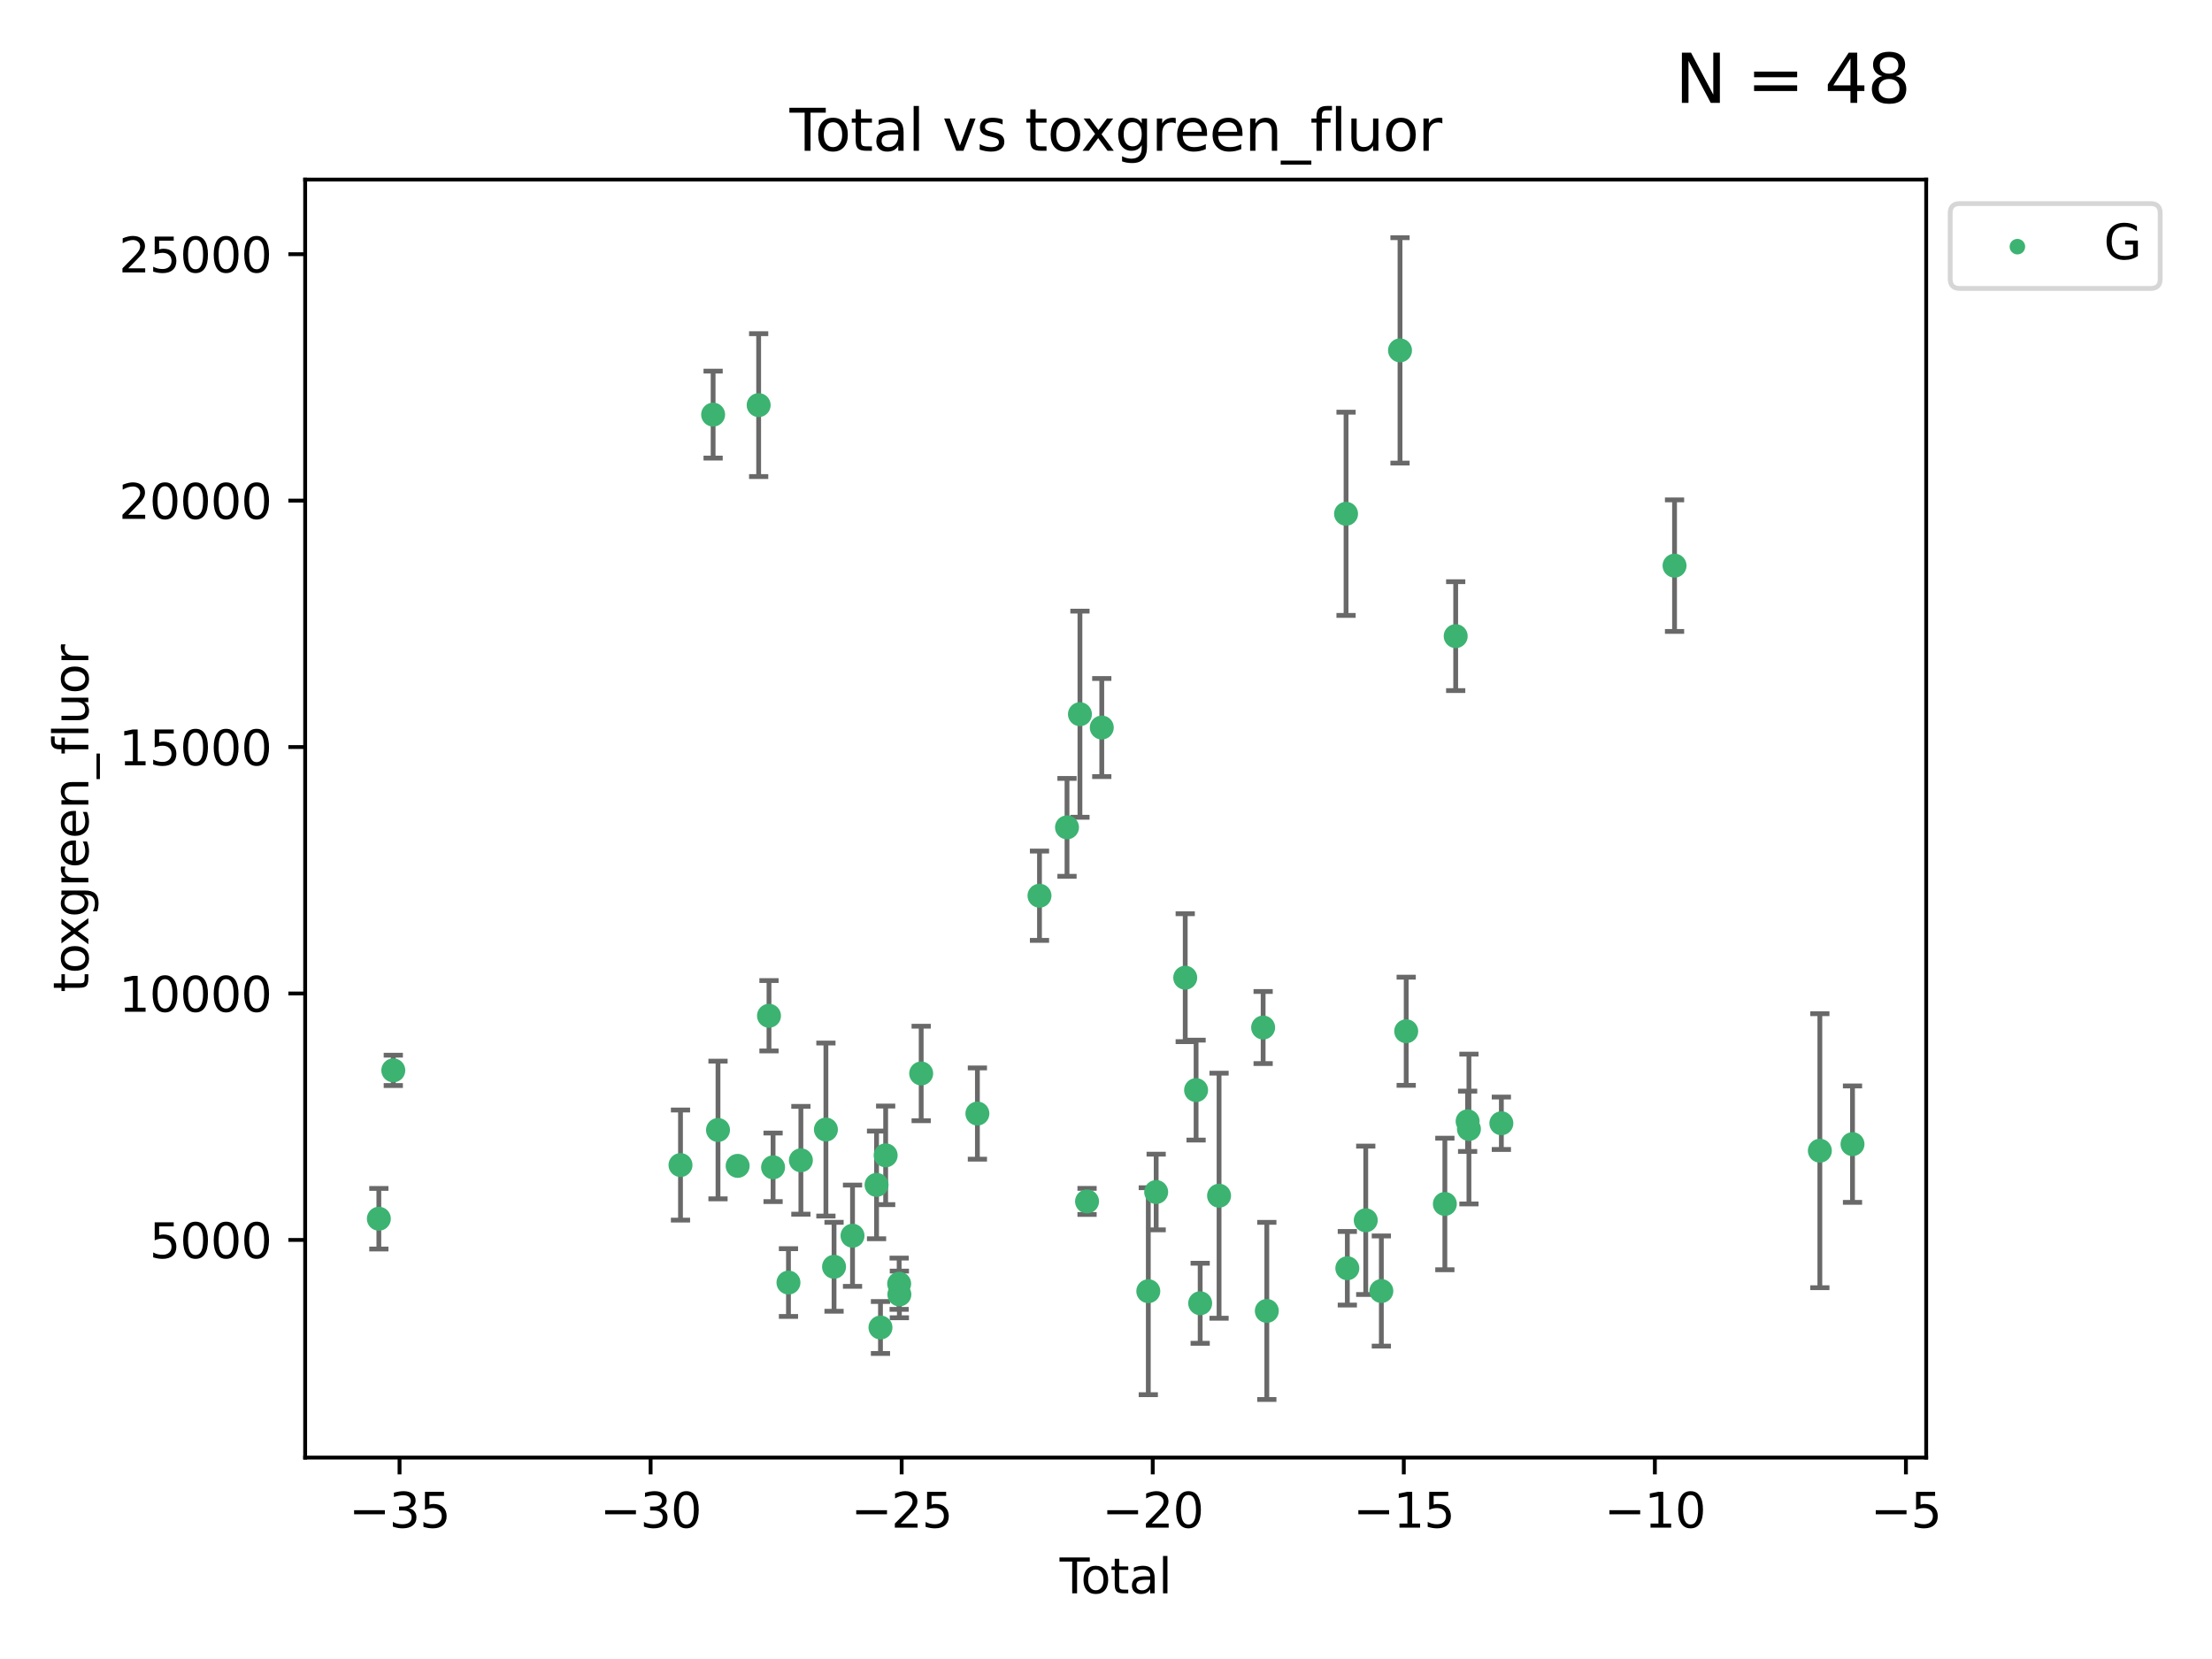 <?xml version="1.0" encoding="utf-8" standalone="no"?>
<!DOCTYPE svg PUBLIC "-//W3C//DTD SVG 1.1//EN"
  "http://www.w3.org/Graphics/SVG/1.1/DTD/svg11.dtd">
<svg xmlns:xlink="http://www.w3.org/1999/xlink" width="460.8pt" height="345.6pt" viewBox="0 0 460.8 345.6" xmlns="http://www.w3.org/2000/svg" version="1.1">
 <defs>
  <style type="text/css">*{stroke-linejoin: round; stroke-linecap: butt}</style>
 </defs>
 <g id="figure_1">
  <g id="patch_1">
   <path d="M 0 345.6 
L 460.8 345.6 
L 460.8 0 
L 0 0 
z
" style="fill: #ffffff"/>
  </g>
  <g id="axes_1">
   <g id="patch_2">
    <path d="M 63.571 303.64 
L 401.26 303.64 
L 401.26 37.411 
L 63.571 37.411 
z
" style="fill: #ffffff"/>
   </g>
   <g id="PathCollection_1">
    <defs>
     <path id="m5385178d1b" d="M 0 1.118 
C 0.297 1.118 0.581 1 0.791 0.791 
C 1 0.581 1.118 0.297 1.118 0 
C 1.118 -0.297 1 -0.581 0.791 -0.791 
C 0.581 -1 0.297 -1.118 0 -1.118 
C -0.297 -1.118 -0.581 -1 -0.791 -0.791 
C -1 -0.581 -1.118 -0.297 -1.118 0 
C -1.118 0.297 -1 0.581 -0.791 0.791 
C -0.581 1 -0.297 1.118 0 1.118 
z
" style="stroke: #3cb371"/>
    </defs>
    <g clip-path="url(#p4df157d27f)">
     <use xlink:href="#m5385178d1b" x="78.921" y="253.883" style="fill: #3cb371; stroke: #3cb371"/>
     <use xlink:href="#m5385178d1b" x="81.93" y="222.974" style="fill: #3cb371; stroke: #3cb371"/>
     <use xlink:href="#m5385178d1b" x="141.76" y="242.703" style="fill: #3cb371; stroke: #3cb371"/>
     <use xlink:href="#m5385178d1b" x="148.556" y="86.371" style="fill: #3cb371; stroke: #3cb371"/>
     <use xlink:href="#m5385178d1b" x="149.573" y="235.399" style="fill: #3cb371; stroke: #3cb371"/>
     <use xlink:href="#m5385178d1b" x="153.665" y="242.871" style="fill: #3cb371; stroke: #3cb371"/>
     <use xlink:href="#m5385178d1b" x="158.042" y="84.394" style="fill: #3cb371; stroke: #3cb371"/>
     <use xlink:href="#m5385178d1b" x="160.196" y="211.603" style="fill: #3cb371; stroke: #3cb371"/>
     <use xlink:href="#m5385178d1b" x="161.046" y="243.172" style="fill: #3cb371; stroke: #3cb371"/>
     <use xlink:href="#m5385178d1b" x="164.252" y="267.18" style="fill: #3cb371; stroke: #3cb371"/>
     <use xlink:href="#m5385178d1b" x="166.84" y="241.71" style="fill: #3cb371; stroke: #3cb371"/>
     <use xlink:href="#m5385178d1b" x="172.053" y="235.304" style="fill: #3cb371; stroke: #3cb371"/>
     <use xlink:href="#m5385178d1b" x="173.747" y="263.895" style="fill: #3cb371; stroke: #3cb371"/>
     <use xlink:href="#m5385178d1b" x="177.596" y="257.425" style="fill: #3cb371; stroke: #3cb371"/>
     <use xlink:href="#m5385178d1b" x="182.603" y="246.836" style="fill: #3cb371; stroke: #3cb371"/>
     <use xlink:href="#m5385178d1b" x="183.419" y="276.541" style="fill: #3cb371; stroke: #3cb371"/>
     <use xlink:href="#m5385178d1b" x="184.499" y="240.679" style="fill: #3cb371; stroke: #3cb371"/>
     <use xlink:href="#m5385178d1b" x="187.311" y="267.423" style="fill: #3cb371; stroke: #3cb371"/>
     <use xlink:href="#m5385178d1b" x="187.355" y="269.653" style="fill: #3cb371; stroke: #3cb371"/>
     <use xlink:href="#m5385178d1b" x="191.898" y="223.62" style="fill: #3cb371; stroke: #3cb371"/>
     <use xlink:href="#m5385178d1b" x="203.61" y="231.973" style="fill: #3cb371; stroke: #3cb371"/>
     <use xlink:href="#m5385178d1b" x="216.545" y="186.594" style="fill: #3cb371; stroke: #3cb371"/>
     <use xlink:href="#m5385178d1b" x="222.277" y="172.353" style="fill: #3cb371; stroke: #3cb371"/>
     <use xlink:href="#m5385178d1b" x="224.972" y="148.78" style="fill: #3cb371; stroke: #3cb371"/>
     <use xlink:href="#m5385178d1b" x="226.453" y="250.277" style="fill: #3cb371; stroke: #3cb371"/>
     <use xlink:href="#m5385178d1b" x="229.52" y="151.561" style="fill: #3cb371; stroke: #3cb371"/>
     <use xlink:href="#m5385178d1b" x="239.213" y="268.982" style="fill: #3cb371; stroke: #3cb371"/>
     <use xlink:href="#m5385178d1b" x="240.851" y="248.317" style="fill: #3cb371; stroke: #3cb371"/>
     <use xlink:href="#m5385178d1b" x="246.904" y="203.672" style="fill: #3cb371; stroke: #3cb371"/>
     <use xlink:href="#m5385178d1b" x="249.167" y="227.09" style="fill: #3cb371; stroke: #3cb371"/>
     <use xlink:href="#m5385178d1b" x="250.017" y="271.492" style="fill: #3cb371; stroke: #3cb371"/>
     <use xlink:href="#m5385178d1b" x="253.952" y="249.087" style="fill: #3cb371; stroke: #3cb371"/>
     <use xlink:href="#m5385178d1b" x="263.134" y="214.053" style="fill: #3cb371; stroke: #3cb371"/>
     <use xlink:href="#m5385178d1b" x="263.901" y="273.089" style="fill: #3cb371; stroke: #3cb371"/>
     <use xlink:href="#m5385178d1b" x="280.407" y="107.034" style="fill: #3cb371; stroke: #3cb371"/>
     <use xlink:href="#m5385178d1b" x="280.673" y="264.2" style="fill: #3cb371; stroke: #3cb371"/>
     <use xlink:href="#m5385178d1b" x="284.511" y="254.21" style="fill: #3cb371; stroke: #3cb371"/>
     <use xlink:href="#m5385178d1b" x="287.76" y="268.946" style="fill: #3cb371; stroke: #3cb371"/>
     <use xlink:href="#m5385178d1b" x="291.648" y="72.989" style="fill: #3cb371; stroke: #3cb371"/>
     <use xlink:href="#m5385178d1b" x="292.937" y="214.827" style="fill: #3cb371; stroke: #3cb371"/>
     <use xlink:href="#m5385178d1b" x="300.991" y="250.806" style="fill: #3cb371; stroke: #3cb371"/>
     <use xlink:href="#m5385178d1b" x="303.248" y="132.52" style="fill: #3cb371; stroke: #3cb371"/>
     <use xlink:href="#m5385178d1b" x="305.733" y="233.587" style="fill: #3cb371; stroke: #3cb371"/>
     <use xlink:href="#m5385178d1b" x="306.006" y="235.197" style="fill: #3cb371; stroke: #3cb371"/>
     <use xlink:href="#m5385178d1b" x="312.761" y="233.999" style="fill: #3cb371; stroke: #3cb371"/>
     <use xlink:href="#m5385178d1b" x="348.839" y="117.838" style="fill: #3cb371; stroke: #3cb371"/>
     <use xlink:href="#m5385178d1b" x="379.109" y="239.714" style="fill: #3cb371; stroke: #3cb371"/>
     <use xlink:href="#m5385178d1b" x="385.911" y="238.346" style="fill: #3cb371; stroke: #3cb371"/>
    </g>
   </g>
   <g id="matplotlib.axis_1">
    <g id="xtick_1">
     <g id="line2d_1">
      <defs>
       <path id="md5dcdae4f2" d="M 0 0 
L 0 3.5 
" style="stroke: #000000; stroke-width: 0.8"/>
      </defs>
      <g>
       <use xlink:href="#md5dcdae4f2" x="83.232" y="303.64" style="stroke: #000000; stroke-width: 0.8"/>
      </g>
     </g>
     <g id="text_1">
      <!-- −35 -->
      <g transform="translate(72.68 318.238)scale(0.1 -0.1)">
       <defs>
        <path id="DejaVuSans-2212" d="M 678 2272 
L 4684 2272 
L 4684 1741 
L 678 1741 
L 678 2272 
z
" transform="scale(0.016)"/>
        <path id="DejaVuSans-33" d="M 2597 2516 
Q 3050 2419 3304 2112 
Q 3559 1806 3559 1356 
Q 3559 666 3084 287 
Q 2609 -91 1734 -91 
Q 1441 -91 1130 -33 
Q 819 25 488 141 
L 488 750 
Q 750 597 1062 519 
Q 1375 441 1716 441 
Q 2309 441 2620 675 
Q 2931 909 2931 1356 
Q 2931 1769 2642 2001 
Q 2353 2234 1838 2234 
L 1294 2234 
L 1294 2753 
L 1863 2753 
Q 2328 2753 2575 2939 
Q 2822 3125 2822 3475 
Q 2822 3834 2567 4026 
Q 2313 4219 1838 4219 
Q 1578 4219 1281 4162 
Q 984 4106 628 3988 
L 628 4550 
Q 988 4650 1302 4700 
Q 1616 4750 1894 4750 
Q 2613 4750 3031 4423 
Q 3450 4097 3450 3541 
Q 3450 3153 3228 2886 
Q 3006 2619 2597 2516 
z
" transform="scale(0.016)"/>
        <path id="DejaVuSans-35" d="M 691 4666 
L 3169 4666 
L 3169 4134 
L 1269 4134 
L 1269 2991 
Q 1406 3038 1543 3061 
Q 1681 3084 1819 3084 
Q 2600 3084 3056 2656 
Q 3513 2228 3513 1497 
Q 3513 744 3044 326 
Q 2575 -91 1722 -91 
Q 1428 -91 1123 -41 
Q 819 9 494 109 
L 494 744 
Q 775 591 1075 516 
Q 1375 441 1709 441 
Q 2250 441 2565 725 
Q 2881 1009 2881 1497 
Q 2881 1984 2565 2268 
Q 2250 2553 1709 2553 
Q 1456 2553 1204 2497 
Q 953 2441 691 2322 
L 691 4666 
z
" transform="scale(0.016)"/>
       </defs>
       <use xlink:href="#DejaVuSans-2212"/>
       <use xlink:href="#DejaVuSans-33" x="83.789"/>
       <use xlink:href="#DejaVuSans-35" x="147.412"/>
      </g>
     </g>
    </g>
    <g id="xtick_2">
     <g id="line2d_2">
      <g>
       <use xlink:href="#md5dcdae4f2" x="135.534" y="303.64" style="stroke: #000000; stroke-width: 0.8"/>
      </g>
     </g>
     <g id="text_2">
      <!-- −30 -->
      <g transform="translate(124.981 318.238)scale(0.1 -0.1)">
       <defs>
        <path id="DejaVuSans-30" d="M 2034 4250 
Q 1547 4250 1301 3770 
Q 1056 3291 1056 2328 
Q 1056 1369 1301 889 
Q 1547 409 2034 409 
Q 2525 409 2770 889 
Q 3016 1369 3016 2328 
Q 3016 3291 2770 3770 
Q 2525 4250 2034 4250 
z
M 2034 4750 
Q 2819 4750 3233 4129 
Q 3647 3509 3647 2328 
Q 3647 1150 3233 529 
Q 2819 -91 2034 -91 
Q 1250 -91 836 529 
Q 422 1150 422 2328 
Q 422 3509 836 4129 
Q 1250 4750 2034 4750 
z
" transform="scale(0.016)"/>
       </defs>
       <use xlink:href="#DejaVuSans-2212"/>
       <use xlink:href="#DejaVuSans-33" x="83.789"/>
       <use xlink:href="#DejaVuSans-30" x="147.412"/>
      </g>
     </g>
    </g>
    <g id="xtick_3">
     <g id="line2d_3">
      <g>
       <use xlink:href="#md5dcdae4f2" x="187.835" y="303.64" style="stroke: #000000; stroke-width: 0.8"/>
      </g>
     </g>
     <g id="text_3">
      <!-- −25 -->
      <g transform="translate(177.283 318.238)scale(0.1 -0.1)">
       <defs>
        <path id="DejaVuSans-32" d="M 1228 531 
L 3431 531 
L 3431 0 
L 469 0 
L 469 531 
Q 828 903 1448 1529 
Q 2069 2156 2228 2338 
Q 2531 2678 2651 2914 
Q 2772 3150 2772 3378 
Q 2772 3750 2511 3984 
Q 2250 4219 1831 4219 
Q 1534 4219 1204 4116 
Q 875 4013 500 3803 
L 500 4441 
Q 881 4594 1212 4672 
Q 1544 4750 1819 4750 
Q 2544 4750 2975 4387 
Q 3406 4025 3406 3419 
Q 3406 3131 3298 2873 
Q 3191 2616 2906 2266 
Q 2828 2175 2409 1742 
Q 1991 1309 1228 531 
z
" transform="scale(0.016)"/>
       </defs>
       <use xlink:href="#DejaVuSans-2212"/>
       <use xlink:href="#DejaVuSans-32" x="83.789"/>
       <use xlink:href="#DejaVuSans-35" x="147.412"/>
      </g>
     </g>
    </g>
    <g id="xtick_4">
     <g id="line2d_4">
      <g>
       <use xlink:href="#md5dcdae4f2" x="240.136" y="303.64" style="stroke: #000000; stroke-width: 0.8"/>
      </g>
     </g>
     <g id="text_4">
      <!-- −20 -->
      <g transform="translate(229.584 318.238)scale(0.1 -0.1)">
       <use xlink:href="#DejaVuSans-2212"/>
       <use xlink:href="#DejaVuSans-32" x="83.789"/>
       <use xlink:href="#DejaVuSans-30" x="147.412"/>
      </g>
     </g>
    </g>
    <g id="xtick_5">
     <g id="line2d_5">
      <g>
       <use xlink:href="#md5dcdae4f2" x="292.437" y="303.64" style="stroke: #000000; stroke-width: 0.8"/>
      </g>
     </g>
     <g id="text_5">
      <!-- −15 -->
      <g transform="translate(281.885 318.238)scale(0.1 -0.1)">
       <defs>
        <path id="DejaVuSans-31" d="M 794 531 
L 1825 531 
L 1825 4091 
L 703 3866 
L 703 4441 
L 1819 4666 
L 2450 4666 
L 2450 531 
L 3481 531 
L 3481 0 
L 794 0 
L 794 531 
z
" transform="scale(0.016)"/>
       </defs>
       <use xlink:href="#DejaVuSans-2212"/>
       <use xlink:href="#DejaVuSans-31" x="83.789"/>
       <use xlink:href="#DejaVuSans-35" x="147.412"/>
      </g>
     </g>
    </g>
    <g id="xtick_6">
     <g id="line2d_6">
      <g>
       <use xlink:href="#md5dcdae4f2" x="344.739" y="303.64" style="stroke: #000000; stroke-width: 0.8"/>
      </g>
     </g>
     <g id="text_6">
      <!-- −10 -->
      <g transform="translate(334.186 318.238)scale(0.1 -0.1)">
       <use xlink:href="#DejaVuSans-2212"/>
       <use xlink:href="#DejaVuSans-31" x="83.789"/>
       <use xlink:href="#DejaVuSans-30" x="147.412"/>
      </g>
     </g>
    </g>
    <g id="xtick_7">
     <g id="line2d_7">
      <g>
       <use xlink:href="#md5dcdae4f2" x="397.04" y="303.64" style="stroke: #000000; stroke-width: 0.8"/>
      </g>
     </g>
     <g id="text_7">
      <!-- −5 -->
      <g transform="translate(389.669 318.238)scale(0.1 -0.1)">
       <use xlink:href="#DejaVuSans-2212"/>
       <use xlink:href="#DejaVuSans-35" x="83.789"/>
      </g>
     </g>
    </g>
    <g id="text_8">
     <!-- Total -->
     <g transform="translate(220.739 331.917)scale(0.1 -0.1)">
      <defs>
       <path id="DejaVuSans-54" d="M -19 4666 
L 3928 4666 
L 3928 4134 
L 2272 4134 
L 2272 0 
L 1638 0 
L 1638 4134 
L -19 4134 
L -19 4666 
z
" transform="scale(0.016)"/>
       <path id="DejaVuSans-6f" d="M 1959 3097 
Q 1497 3097 1228 2736 
Q 959 2375 959 1747 
Q 959 1119 1226 758 
Q 1494 397 1959 397 
Q 2419 397 2687 759 
Q 2956 1122 2956 1747 
Q 2956 2369 2687 2733 
Q 2419 3097 1959 3097 
z
M 1959 3584 
Q 2709 3584 3137 3096 
Q 3566 2609 3566 1747 
Q 3566 888 3137 398 
Q 2709 -91 1959 -91 
Q 1206 -91 779 398 
Q 353 888 353 1747 
Q 353 2609 779 3096 
Q 1206 3584 1959 3584 
z
" transform="scale(0.016)"/>
       <path id="DejaVuSans-74" d="M 1172 4494 
L 1172 3500 
L 2356 3500 
L 2356 3053 
L 1172 3053 
L 1172 1153 
Q 1172 725 1289 603 
Q 1406 481 1766 481 
L 2356 481 
L 2356 0 
L 1766 0 
Q 1100 0 847 248 
Q 594 497 594 1153 
L 594 3053 
L 172 3053 
L 172 3500 
L 594 3500 
L 594 4494 
L 1172 4494 
z
" transform="scale(0.016)"/>
       <path id="DejaVuSans-61" d="M 2194 1759 
Q 1497 1759 1228 1600 
Q 959 1441 959 1056 
Q 959 750 1161 570 
Q 1363 391 1709 391 
Q 2188 391 2477 730 
Q 2766 1069 2766 1631 
L 2766 1759 
L 2194 1759 
z
M 3341 1997 
L 3341 0 
L 2766 0 
L 2766 531 
Q 2569 213 2275 61 
Q 1981 -91 1556 -91 
Q 1019 -91 701 211 
Q 384 513 384 1019 
Q 384 1609 779 1909 
Q 1175 2209 1959 2209 
L 2766 2209 
L 2766 2266 
Q 2766 2663 2505 2880 
Q 2244 3097 1772 3097 
Q 1472 3097 1187 3025 
Q 903 2953 641 2809 
L 641 3341 
Q 956 3463 1253 3523 
Q 1550 3584 1831 3584 
Q 2591 3584 2966 3190 
Q 3341 2797 3341 1997 
z
" transform="scale(0.016)"/>
       <path id="DejaVuSans-6c" d="M 603 4863 
L 1178 4863 
L 1178 0 
L 603 0 
L 603 4863 
z
" transform="scale(0.016)"/>
      </defs>
      <use xlink:href="#DejaVuSans-54"/>
      <use xlink:href="#DejaVuSans-6f" x="44.084"/>
      <use xlink:href="#DejaVuSans-74" x="105.266"/>
      <use xlink:href="#DejaVuSans-61" x="144.475"/>
      <use xlink:href="#DejaVuSans-6c" x="205.754"/>
     </g>
    </g>
   </g>
   <g id="matplotlib.axis_2">
    <g id="ytick_1">
     <g id="line2d_8">
      <defs>
       <path id="m4c24dfaa32" d="M 0 0 
L -3.5 0 
" style="stroke: #000000; stroke-width: 0.8"/>
      </defs>
      <g>
       <use xlink:href="#m4c24dfaa32" x="63.571" y="258.301" style="stroke: #000000; stroke-width: 0.8"/>
      </g>
     </g>
     <g id="text_9">
      <!-- 5000 -->
      <g transform="translate(31.121 262.1)scale(0.1 -0.1)">
       <use xlink:href="#DejaVuSans-35"/>
       <use xlink:href="#DejaVuSans-30" x="63.623"/>
       <use xlink:href="#DejaVuSans-30" x="127.246"/>
       <use xlink:href="#DejaVuSans-30" x="190.869"/>
      </g>
     </g>
    </g>
    <g id="ytick_2">
     <g id="line2d_9">
      <g>
       <use xlink:href="#m4c24dfaa32" x="63.571" y="206.963" style="stroke: #000000; stroke-width: 0.8"/>
      </g>
     </g>
     <g id="text_10">
      <!-- 10000 -->
      <g transform="translate(24.759 210.763)scale(0.1 -0.1)">
       <use xlink:href="#DejaVuSans-31"/>
       <use xlink:href="#DejaVuSans-30" x="63.623"/>
       <use xlink:href="#DejaVuSans-30" x="127.246"/>
       <use xlink:href="#DejaVuSans-30" x="190.869"/>
       <use xlink:href="#DejaVuSans-30" x="254.492"/>
      </g>
     </g>
    </g>
    <g id="ytick_3">
     <g id="line2d_10">
      <g>
       <use xlink:href="#m4c24dfaa32" x="63.571" y="155.626" style="stroke: #000000; stroke-width: 0.8"/>
      </g>
     </g>
     <g id="text_11">
      <!-- 15000 -->
      <g transform="translate(24.759 159.425)scale(0.1 -0.1)">
       <use xlink:href="#DejaVuSans-31"/>
       <use xlink:href="#DejaVuSans-35" x="63.623"/>
       <use xlink:href="#DejaVuSans-30" x="127.246"/>
       <use xlink:href="#DejaVuSans-30" x="190.869"/>
       <use xlink:href="#DejaVuSans-30" x="254.492"/>
      </g>
     </g>
    </g>
    <g id="ytick_4">
     <g id="line2d_11">
      <g>
       <use xlink:href="#m4c24dfaa32" x="63.571" y="104.288" style="stroke: #000000; stroke-width: 0.8"/>
      </g>
     </g>
     <g id="text_12">
      <!-- 20000 -->
      <g transform="translate(24.759 108.088)scale(0.1 -0.1)">
       <use xlink:href="#DejaVuSans-32"/>
       <use xlink:href="#DejaVuSans-30" x="63.623"/>
       <use xlink:href="#DejaVuSans-30" x="127.246"/>
       <use xlink:href="#DejaVuSans-30" x="190.869"/>
       <use xlink:href="#DejaVuSans-30" x="254.492"/>
      </g>
     </g>
    </g>
    <g id="ytick_5">
     <g id="line2d_12">
      <g>
       <use xlink:href="#m4c24dfaa32" x="63.571" y="52.951" style="stroke: #000000; stroke-width: 0.8"/>
      </g>
     </g>
     <g id="text_13">
      <!-- 25000 -->
      <g transform="translate(24.759 56.75)scale(0.1 -0.1)">
       <use xlink:href="#DejaVuSans-32"/>
       <use xlink:href="#DejaVuSans-35" x="63.623"/>
       <use xlink:href="#DejaVuSans-30" x="127.246"/>
       <use xlink:href="#DejaVuSans-30" x="190.869"/>
       <use xlink:href="#DejaVuSans-30" x="254.492"/>
      </g>
     </g>
    </g>
    <g id="text_14">
     <!-- toxgreen_fluor -->
     <g transform="translate(18.401 206.72)rotate(-90)scale(0.1 -0.1)">
      <defs>
       <path id="DejaVuSans-78" d="M 3513 3500 
L 2247 1797 
L 3578 0 
L 2900 0 
L 1881 1375 
L 863 0 
L 184 0 
L 1544 1831 
L 300 3500 
L 978 3500 
L 1906 2253 
L 2834 3500 
L 3513 3500 
z
" transform="scale(0.016)"/>
       <path id="DejaVuSans-67" d="M 2906 1791 
Q 2906 2416 2648 2759 
Q 2391 3103 1925 3103 
Q 1463 3103 1205 2759 
Q 947 2416 947 1791 
Q 947 1169 1205 825 
Q 1463 481 1925 481 
Q 2391 481 2648 825 
Q 2906 1169 2906 1791 
z
M 3481 434 
Q 3481 -459 3084 -895 
Q 2688 -1331 1869 -1331 
Q 1566 -1331 1297 -1286 
Q 1028 -1241 775 -1147 
L 775 -588 
Q 1028 -725 1275 -790 
Q 1522 -856 1778 -856 
Q 2344 -856 2625 -561 
Q 2906 -266 2906 331 
L 2906 616 
Q 2728 306 2450 153 
Q 2172 0 1784 0 
Q 1141 0 747 490 
Q 353 981 353 1791 
Q 353 2603 747 3093 
Q 1141 3584 1784 3584 
Q 2172 3584 2450 3431 
Q 2728 3278 2906 2969 
L 2906 3500 
L 3481 3500 
L 3481 434 
z
" transform="scale(0.016)"/>
       <path id="DejaVuSans-72" d="M 2631 2963 
Q 2534 3019 2420 3045 
Q 2306 3072 2169 3072 
Q 1681 3072 1420 2755 
Q 1159 2438 1159 1844 
L 1159 0 
L 581 0 
L 581 3500 
L 1159 3500 
L 1159 2956 
Q 1341 3275 1631 3429 
Q 1922 3584 2338 3584 
Q 2397 3584 2469 3576 
Q 2541 3569 2628 3553 
L 2631 2963 
z
" transform="scale(0.016)"/>
       <path id="DejaVuSans-65" d="M 3597 1894 
L 3597 1613 
L 953 1613 
Q 991 1019 1311 708 
Q 1631 397 2203 397 
Q 2534 397 2845 478 
Q 3156 559 3463 722 
L 3463 178 
Q 3153 47 2828 -22 
Q 2503 -91 2169 -91 
Q 1331 -91 842 396 
Q 353 884 353 1716 
Q 353 2575 817 3079 
Q 1281 3584 2069 3584 
Q 2775 3584 3186 3129 
Q 3597 2675 3597 1894 
z
M 3022 2063 
Q 3016 2534 2758 2815 
Q 2500 3097 2075 3097 
Q 1594 3097 1305 2825 
Q 1016 2553 972 2059 
L 3022 2063 
z
" transform="scale(0.016)"/>
       <path id="DejaVuSans-6e" d="M 3513 2113 
L 3513 0 
L 2938 0 
L 2938 2094 
Q 2938 2591 2744 2837 
Q 2550 3084 2163 3084 
Q 1697 3084 1428 2787 
Q 1159 2491 1159 1978 
L 1159 0 
L 581 0 
L 581 3500 
L 1159 3500 
L 1159 2956 
Q 1366 3272 1645 3428 
Q 1925 3584 2291 3584 
Q 2894 3584 3203 3211 
Q 3513 2838 3513 2113 
z
" transform="scale(0.016)"/>
       <path id="DejaVuSans-5f" d="M 3263 -1063 
L 3263 -1509 
L -63 -1509 
L -63 -1063 
L 3263 -1063 
z
" transform="scale(0.016)"/>
       <path id="DejaVuSans-66" d="M 2375 4863 
L 2375 4384 
L 1825 4384 
Q 1516 4384 1395 4259 
Q 1275 4134 1275 3809 
L 1275 3500 
L 2222 3500 
L 2222 3053 
L 1275 3053 
L 1275 0 
L 697 0 
L 697 3053 
L 147 3053 
L 147 3500 
L 697 3500 
L 697 3744 
Q 697 4328 969 4595 
Q 1241 4863 1831 4863 
L 2375 4863 
z
" transform="scale(0.016)"/>
       <path id="DejaVuSans-75" d="M 544 1381 
L 544 3500 
L 1119 3500 
L 1119 1403 
Q 1119 906 1312 657 
Q 1506 409 1894 409 
Q 2359 409 2629 706 
Q 2900 1003 2900 1516 
L 2900 3500 
L 3475 3500 
L 3475 0 
L 2900 0 
L 2900 538 
Q 2691 219 2414 64 
Q 2138 -91 1772 -91 
Q 1169 -91 856 284 
Q 544 659 544 1381 
z
M 1991 3584 
L 1991 3584 
z
" transform="scale(0.016)"/>
      </defs>
      <use xlink:href="#DejaVuSans-74"/>
      <use xlink:href="#DejaVuSans-6f" x="39.209"/>
      <use xlink:href="#DejaVuSans-78" x="97.266"/>
      <use xlink:href="#DejaVuSans-67" x="156.445"/>
      <use xlink:href="#DejaVuSans-72" x="219.922"/>
      <use xlink:href="#DejaVuSans-65" x="258.785"/>
      <use xlink:href="#DejaVuSans-65" x="320.309"/>
      <use xlink:href="#DejaVuSans-6e" x="381.832"/>
      <use xlink:href="#DejaVuSans-5f" x="445.211"/>
      <use xlink:href="#DejaVuSans-66" x="495.211"/>
      <use xlink:href="#DejaVuSans-6c" x="530.416"/>
      <use xlink:href="#DejaVuSans-75" x="558.199"/>
      <use xlink:href="#DejaVuSans-6f" x="621.578"/>
      <use xlink:href="#DejaVuSans-72" x="682.76"/>
     </g>
    </g>
   </g>
   <g id="LineCollection_1">
    <path d="M 78.921 260.196 
L 78.921 247.571 
" clip-path="url(#p4df157d27f)" style="fill: none; stroke: #696969"/>
    <path d="M 81.93 226.137 
L 81.93 219.812 
" clip-path="url(#p4df157d27f)" style="fill: none; stroke: #696969"/>
    <path d="M 141.76 254.172 
L 141.76 231.235 
" clip-path="url(#p4df157d27f)" style="fill: none; stroke: #696969"/>
    <path d="M 148.556 95.429 
L 148.556 77.312 
" clip-path="url(#p4df157d27f)" style="fill: none; stroke: #696969"/>
    <path d="M 149.573 249.74 
L 149.573 221.058 
" clip-path="url(#p4df157d27f)" style="fill: none; stroke: #696969"/>
    <path d="M 153.665 243.743 
L 153.665 241.999 
" clip-path="url(#p4df157d27f)" style="fill: none; stroke: #696969"/>
    <path d="M 158.042 99.276 
L 158.042 69.512 
" clip-path="url(#p4df157d27f)" style="fill: none; stroke: #696969"/>
    <path d="M 160.196 218.932 
L 160.196 204.273 
" clip-path="url(#p4df157d27f)" style="fill: none; stroke: #696969"/>
    <path d="M 161.046 250.309 
L 161.046 236.035 
" clip-path="url(#p4df157d27f)" style="fill: none; stroke: #696969"/>
    <path d="M 164.252 274.238 
L 164.252 260.123 
" clip-path="url(#p4df157d27f)" style="fill: none; stroke: #696969"/>
    <path d="M 166.84 252.937 
L 166.84 230.482 
" clip-path="url(#p4df157d27f)" style="fill: none; stroke: #696969"/>
    <path d="M 172.053 253.326 
L 172.053 217.281 
" clip-path="url(#p4df157d27f)" style="fill: none; stroke: #696969"/>
    <path d="M 173.747 273.159 
L 173.747 254.632 
" clip-path="url(#p4df157d27f)" style="fill: none; stroke: #696969"/>
    <path d="M 177.596 267.974 
L 177.596 246.876 
" clip-path="url(#p4df157d27f)" style="fill: none; stroke: #696969"/>
    <path d="M 182.603 258.051 
L 182.603 235.621 
" clip-path="url(#p4df157d27f)" style="fill: none; stroke: #696969"/>
    <path d="M 183.419 281.956 
L 183.419 271.127 
" clip-path="url(#p4df157d27f)" style="fill: none; stroke: #696969"/>
    <path d="M 184.499 250.945 
L 184.499 230.413 
" clip-path="url(#p4df157d27f)" style="fill: none; stroke: #696969"/>
    <path d="M 187.311 272.764 
L 187.311 262.082 
" clip-path="url(#p4df157d27f)" style="fill: none; stroke: #696969"/>
    <path d="M 187.355 274.516 
L 187.355 264.79 
" clip-path="url(#p4df157d27f)" style="fill: none; stroke: #696969"/>
    <path d="M 191.898 233.463 
L 191.898 213.778 
" clip-path="url(#p4df157d27f)" style="fill: none; stroke: #696969"/>
    <path d="M 203.61 241.476 
L 203.61 222.47 
" clip-path="url(#p4df157d27f)" style="fill: none; stroke: #696969"/>
    <path d="M 216.545 195.897 
L 216.545 177.292 
" clip-path="url(#p4df157d27f)" style="fill: none; stroke: #696969"/>
    <path d="M 222.277 182.55 
L 222.277 162.155 
" clip-path="url(#p4df157d27f)" style="fill: none; stroke: #696969"/>
    <path d="M 224.972 170.248 
L 224.972 127.311 
" clip-path="url(#p4df157d27f)" style="fill: none; stroke: #696969"/>
    <path d="M 226.453 252.99 
L 226.453 247.564 
" clip-path="url(#p4df157d27f)" style="fill: none; stroke: #696969"/>
    <path d="M 229.52 161.776 
L 229.52 141.347 
" clip-path="url(#p4df157d27f)" style="fill: none; stroke: #696969"/>
    <path d="M 239.213 290.536 
L 239.213 247.428 
" clip-path="url(#p4df157d27f)" style="fill: none; stroke: #696969"/>
    <path d="M 240.851 256.2 
L 240.851 240.433 
" clip-path="url(#p4df157d27f)" style="fill: none; stroke: #696969"/>
    <path d="M 246.904 216.995 
L 246.904 190.349 
" clip-path="url(#p4df157d27f)" style="fill: none; stroke: #696969"/>
    <path d="M 249.167 237.498 
L 249.167 216.681 
" clip-path="url(#p4df157d27f)" style="fill: none; stroke: #696969"/>
    <path d="M 250.017 279.833 
L 250.017 263.152 
" clip-path="url(#p4df157d27f)" style="fill: none; stroke: #696969"/>
    <path d="M 253.952 274.614 
L 253.952 223.561 
" clip-path="url(#p4df157d27f)" style="fill: none; stroke: #696969"/>
    <path d="M 263.134 221.56 
L 263.134 206.546 
" clip-path="url(#p4df157d27f)" style="fill: none; stroke: #696969"/>
    <path d="M 263.901 291.539 
L 263.901 254.639 
" clip-path="url(#p4df157d27f)" style="fill: none; stroke: #696969"/>
    <path d="M 280.407 128.2 
L 280.407 85.868 
" clip-path="url(#p4df157d27f)" style="fill: none; stroke: #696969"/>
    <path d="M 280.673 271.863 
L 280.673 256.536 
" clip-path="url(#p4df157d27f)" style="fill: none; stroke: #696969"/>
    <path d="M 284.511 269.665 
L 284.511 238.755 
" clip-path="url(#p4df157d27f)" style="fill: none; stroke: #696969"/>
    <path d="M 287.76 280.421 
L 287.76 257.471 
" clip-path="url(#p4df157d27f)" style="fill: none; stroke: #696969"/>
    <path d="M 291.648 96.465 
L 291.648 49.513 
" clip-path="url(#p4df157d27f)" style="fill: none; stroke: #696969"/>
    <path d="M 292.937 226.091 
L 292.937 203.563 
" clip-path="url(#p4df157d27f)" style="fill: none; stroke: #696969"/>
    <path d="M 300.991 264.511 
L 300.991 237.1 
" clip-path="url(#p4df157d27f)" style="fill: none; stroke: #696969"/>
    <path d="M 303.248 143.858 
L 303.248 121.182 
" clip-path="url(#p4df157d27f)" style="fill: none; stroke: #696969"/>
    <path d="M 305.733 239.871 
L 305.733 227.303 
" clip-path="url(#p4df157d27f)" style="fill: none; stroke: #696969"/>
    <path d="M 306.006 250.804 
L 306.006 219.591 
" clip-path="url(#p4df157d27f)" style="fill: none; stroke: #696969"/>
    <path d="M 312.761 239.456 
L 312.761 228.541 
" clip-path="url(#p4df157d27f)" style="fill: none; stroke: #696969"/>
    <path d="M 348.839 131.54 
L 348.839 104.136 
" clip-path="url(#p4df157d27f)" style="fill: none; stroke: #696969"/>
    <path d="M 379.109 268.253 
L 379.109 211.174 
" clip-path="url(#p4df157d27f)" style="fill: none; stroke: #696969"/>
    <path d="M 385.911 250.469 
L 385.911 226.223 
" clip-path="url(#p4df157d27f)" style="fill: none; stroke: #696969"/>
   </g>
   <g id="line2d_13">
    <defs>
     <path id="m2366636e96" d="M 2 0 
L -2 -0 
" style="stroke: #696969"/>
    </defs>
    <g clip-path="url(#p4df157d27f)">
     <use xlink:href="#m2366636e96" x="78.921" y="260.196" style="fill: #696969; stroke: #696969"/>
     <use xlink:href="#m2366636e96" x="81.93" y="226.137" style="fill: #696969; stroke: #696969"/>
     <use xlink:href="#m2366636e96" x="141.76" y="254.172" style="fill: #696969; stroke: #696969"/>
     <use xlink:href="#m2366636e96" x="148.556" y="95.429" style="fill: #696969; stroke: #696969"/>
     <use xlink:href="#m2366636e96" x="149.573" y="249.74" style="fill: #696969; stroke: #696969"/>
     <use xlink:href="#m2366636e96" x="153.665" y="243.743" style="fill: #696969; stroke: #696969"/>
     <use xlink:href="#m2366636e96" x="158.042" y="99.276" style="fill: #696969; stroke: #696969"/>
     <use xlink:href="#m2366636e96" x="160.196" y="218.932" style="fill: #696969; stroke: #696969"/>
     <use xlink:href="#m2366636e96" x="161.046" y="250.309" style="fill: #696969; stroke: #696969"/>
     <use xlink:href="#m2366636e96" x="164.252" y="274.238" style="fill: #696969; stroke: #696969"/>
     <use xlink:href="#m2366636e96" x="166.84" y="252.937" style="fill: #696969; stroke: #696969"/>
     <use xlink:href="#m2366636e96" x="172.053" y="253.326" style="fill: #696969; stroke: #696969"/>
     <use xlink:href="#m2366636e96" x="173.747" y="273.159" style="fill: #696969; stroke: #696969"/>
     <use xlink:href="#m2366636e96" x="177.596" y="267.974" style="fill: #696969; stroke: #696969"/>
     <use xlink:href="#m2366636e96" x="182.603" y="258.051" style="fill: #696969; stroke: #696969"/>
     <use xlink:href="#m2366636e96" x="183.419" y="281.956" style="fill: #696969; stroke: #696969"/>
     <use xlink:href="#m2366636e96" x="184.499" y="250.945" style="fill: #696969; stroke: #696969"/>
     <use xlink:href="#m2366636e96" x="187.311" y="272.764" style="fill: #696969; stroke: #696969"/>
     <use xlink:href="#m2366636e96" x="187.355" y="274.516" style="fill: #696969; stroke: #696969"/>
     <use xlink:href="#m2366636e96" x="191.898" y="233.463" style="fill: #696969; stroke: #696969"/>
     <use xlink:href="#m2366636e96" x="203.61" y="241.476" style="fill: #696969; stroke: #696969"/>
     <use xlink:href="#m2366636e96" x="216.545" y="195.897" style="fill: #696969; stroke: #696969"/>
     <use xlink:href="#m2366636e96" x="222.277" y="182.55" style="fill: #696969; stroke: #696969"/>
     <use xlink:href="#m2366636e96" x="224.972" y="170.248" style="fill: #696969; stroke: #696969"/>
     <use xlink:href="#m2366636e96" x="226.453" y="252.99" style="fill: #696969; stroke: #696969"/>
     <use xlink:href="#m2366636e96" x="229.52" y="161.776" style="fill: #696969; stroke: #696969"/>
     <use xlink:href="#m2366636e96" x="239.213" y="290.536" style="fill: #696969; stroke: #696969"/>
     <use xlink:href="#m2366636e96" x="240.851" y="256.2" style="fill: #696969; stroke: #696969"/>
     <use xlink:href="#m2366636e96" x="246.904" y="216.995" style="fill: #696969; stroke: #696969"/>
     <use xlink:href="#m2366636e96" x="249.167" y="237.498" style="fill: #696969; stroke: #696969"/>
     <use xlink:href="#m2366636e96" x="250.017" y="279.833" style="fill: #696969; stroke: #696969"/>
     <use xlink:href="#m2366636e96" x="253.952" y="274.614" style="fill: #696969; stroke: #696969"/>
     <use xlink:href="#m2366636e96" x="263.134" y="221.56" style="fill: #696969; stroke: #696969"/>
     <use xlink:href="#m2366636e96" x="263.901" y="291.539" style="fill: #696969; stroke: #696969"/>
     <use xlink:href="#m2366636e96" x="280.407" y="128.2" style="fill: #696969; stroke: #696969"/>
     <use xlink:href="#m2366636e96" x="280.673" y="271.863" style="fill: #696969; stroke: #696969"/>
     <use xlink:href="#m2366636e96" x="284.511" y="269.665" style="fill: #696969; stroke: #696969"/>
     <use xlink:href="#m2366636e96" x="287.76" y="280.421" style="fill: #696969; stroke: #696969"/>
     <use xlink:href="#m2366636e96" x="291.648" y="96.465" style="fill: #696969; stroke: #696969"/>
     <use xlink:href="#m2366636e96" x="292.937" y="226.091" style="fill: #696969; stroke: #696969"/>
     <use xlink:href="#m2366636e96" x="300.991" y="264.511" style="fill: #696969; stroke: #696969"/>
     <use xlink:href="#m2366636e96" x="303.248" y="143.858" style="fill: #696969; stroke: #696969"/>
     <use xlink:href="#m2366636e96" x="305.733" y="239.871" style="fill: #696969; stroke: #696969"/>
     <use xlink:href="#m2366636e96" x="306.006" y="250.804" style="fill: #696969; stroke: #696969"/>
     <use xlink:href="#m2366636e96" x="312.761" y="239.456" style="fill: #696969; stroke: #696969"/>
     <use xlink:href="#m2366636e96" x="348.839" y="131.54" style="fill: #696969; stroke: #696969"/>
     <use xlink:href="#m2366636e96" x="379.109" y="268.253" style="fill: #696969; stroke: #696969"/>
     <use xlink:href="#m2366636e96" x="385.911" y="250.469" style="fill: #696969; stroke: #696969"/>
    </g>
   </g>
   <g id="line2d_14">
    <g clip-path="url(#p4df157d27f)">
     <use xlink:href="#m2366636e96" x="78.921" y="247.571" style="fill: #696969; stroke: #696969"/>
     <use xlink:href="#m2366636e96" x="81.93" y="219.812" style="fill: #696969; stroke: #696969"/>
     <use xlink:href="#m2366636e96" x="141.76" y="231.235" style="fill: #696969; stroke: #696969"/>
     <use xlink:href="#m2366636e96" x="148.556" y="77.312" style="fill: #696969; stroke: #696969"/>
     <use xlink:href="#m2366636e96" x="149.573" y="221.058" style="fill: #696969; stroke: #696969"/>
     <use xlink:href="#m2366636e96" x="153.665" y="241.999" style="fill: #696969; stroke: #696969"/>
     <use xlink:href="#m2366636e96" x="158.042" y="69.512" style="fill: #696969; stroke: #696969"/>
     <use xlink:href="#m2366636e96" x="160.196" y="204.273" style="fill: #696969; stroke: #696969"/>
     <use xlink:href="#m2366636e96" x="161.046" y="236.035" style="fill: #696969; stroke: #696969"/>
     <use xlink:href="#m2366636e96" x="164.252" y="260.123" style="fill: #696969; stroke: #696969"/>
     <use xlink:href="#m2366636e96" x="166.84" y="230.482" style="fill: #696969; stroke: #696969"/>
     <use xlink:href="#m2366636e96" x="172.053" y="217.281" style="fill: #696969; stroke: #696969"/>
     <use xlink:href="#m2366636e96" x="173.747" y="254.632" style="fill: #696969; stroke: #696969"/>
     <use xlink:href="#m2366636e96" x="177.596" y="246.876" style="fill: #696969; stroke: #696969"/>
     <use xlink:href="#m2366636e96" x="182.603" y="235.621" style="fill: #696969; stroke: #696969"/>
     <use xlink:href="#m2366636e96" x="183.419" y="271.127" style="fill: #696969; stroke: #696969"/>
     <use xlink:href="#m2366636e96" x="184.499" y="230.413" style="fill: #696969; stroke: #696969"/>
     <use xlink:href="#m2366636e96" x="187.311" y="262.082" style="fill: #696969; stroke: #696969"/>
     <use xlink:href="#m2366636e96" x="187.355" y="264.79" style="fill: #696969; stroke: #696969"/>
     <use xlink:href="#m2366636e96" x="191.898" y="213.778" style="fill: #696969; stroke: #696969"/>
     <use xlink:href="#m2366636e96" x="203.61" y="222.47" style="fill: #696969; stroke: #696969"/>
     <use xlink:href="#m2366636e96" x="216.545" y="177.292" style="fill: #696969; stroke: #696969"/>
     <use xlink:href="#m2366636e96" x="222.277" y="162.155" style="fill: #696969; stroke: #696969"/>
     <use xlink:href="#m2366636e96" x="224.972" y="127.311" style="fill: #696969; stroke: #696969"/>
     <use xlink:href="#m2366636e96" x="226.453" y="247.564" style="fill: #696969; stroke: #696969"/>
     <use xlink:href="#m2366636e96" x="229.52" y="141.347" style="fill: #696969; stroke: #696969"/>
     <use xlink:href="#m2366636e96" x="239.213" y="247.428" style="fill: #696969; stroke: #696969"/>
     <use xlink:href="#m2366636e96" x="240.851" y="240.433" style="fill: #696969; stroke: #696969"/>
     <use xlink:href="#m2366636e96" x="246.904" y="190.349" style="fill: #696969; stroke: #696969"/>
     <use xlink:href="#m2366636e96" x="249.167" y="216.681" style="fill: #696969; stroke: #696969"/>
     <use xlink:href="#m2366636e96" x="250.017" y="263.152" style="fill: #696969; stroke: #696969"/>
     <use xlink:href="#m2366636e96" x="253.952" y="223.561" style="fill: #696969; stroke: #696969"/>
     <use xlink:href="#m2366636e96" x="263.134" y="206.546" style="fill: #696969; stroke: #696969"/>
     <use xlink:href="#m2366636e96" x="263.901" y="254.639" style="fill: #696969; stroke: #696969"/>
     <use xlink:href="#m2366636e96" x="280.407" y="85.868" style="fill: #696969; stroke: #696969"/>
     <use xlink:href="#m2366636e96" x="280.673" y="256.536" style="fill: #696969; stroke: #696969"/>
     <use xlink:href="#m2366636e96" x="284.511" y="238.755" style="fill: #696969; stroke: #696969"/>
     <use xlink:href="#m2366636e96" x="287.76" y="257.471" style="fill: #696969; stroke: #696969"/>
     <use xlink:href="#m2366636e96" x="291.648" y="49.513" style="fill: #696969; stroke: #696969"/>
     <use xlink:href="#m2366636e96" x="292.937" y="203.563" style="fill: #696969; stroke: #696969"/>
     <use xlink:href="#m2366636e96" x="300.991" y="237.1" style="fill: #696969; stroke: #696969"/>
     <use xlink:href="#m2366636e96" x="303.248" y="121.182" style="fill: #696969; stroke: #696969"/>
     <use xlink:href="#m2366636e96" x="305.733" y="227.303" style="fill: #696969; stroke: #696969"/>
     <use xlink:href="#m2366636e96" x="306.006" y="219.591" style="fill: #696969; stroke: #696969"/>
     <use xlink:href="#m2366636e96" x="312.761" y="228.541" style="fill: #696969; stroke: #696969"/>
     <use xlink:href="#m2366636e96" x="348.839" y="104.136" style="fill: #696969; stroke: #696969"/>
     <use xlink:href="#m2366636e96" x="379.109" y="211.174" style="fill: #696969; stroke: #696969"/>
     <use xlink:href="#m2366636e96" x="385.911" y="226.223" style="fill: #696969; stroke: #696969"/>
    </g>
   </g>
   <g id="line2d_15">
    <defs>
     <path id="md2f3fc673f" d="M 0 2 
C 0.53 2 1.039 1.789 1.414 1.414 
C 1.789 1.039 2 0.53 2 0 
C 2 -0.53 1.789 -1.039 1.414 -1.414 
C 1.039 -1.789 0.53 -2 0 -2 
C -0.53 -2 -1.039 -1.789 -1.414 -1.414 
C -1.789 -1.039 -2 -0.53 -2 0 
C -2 0.53 -1.789 1.039 -1.414 1.414 
C -1.039 1.789 -0.53 2 0 2 
z
" style="stroke: #3cb371"/>
    </defs>
    <g clip-path="url(#p4df157d27f)">
     <use xlink:href="#md2f3fc673f" x="78.921" y="253.883" style="fill: #3cb371; stroke: #3cb371"/>
     <use xlink:href="#md2f3fc673f" x="81.93" y="222.974" style="fill: #3cb371; stroke: #3cb371"/>
     <use xlink:href="#md2f3fc673f" x="141.76" y="242.703" style="fill: #3cb371; stroke: #3cb371"/>
     <use xlink:href="#md2f3fc673f" x="148.556" y="86.371" style="fill: #3cb371; stroke: #3cb371"/>
     <use xlink:href="#md2f3fc673f" x="149.573" y="235.399" style="fill: #3cb371; stroke: #3cb371"/>
     <use xlink:href="#md2f3fc673f" x="153.665" y="242.871" style="fill: #3cb371; stroke: #3cb371"/>
     <use xlink:href="#md2f3fc673f" x="158.042" y="84.394" style="fill: #3cb371; stroke: #3cb371"/>
     <use xlink:href="#md2f3fc673f" x="160.196" y="211.603" style="fill: #3cb371; stroke: #3cb371"/>
     <use xlink:href="#md2f3fc673f" x="161.046" y="243.172" style="fill: #3cb371; stroke: #3cb371"/>
     <use xlink:href="#md2f3fc673f" x="164.252" y="267.18" style="fill: #3cb371; stroke: #3cb371"/>
     <use xlink:href="#md2f3fc673f" x="166.84" y="241.71" style="fill: #3cb371; stroke: #3cb371"/>
     <use xlink:href="#md2f3fc673f" x="172.053" y="235.304" style="fill: #3cb371; stroke: #3cb371"/>
     <use xlink:href="#md2f3fc673f" x="173.747" y="263.895" style="fill: #3cb371; stroke: #3cb371"/>
     <use xlink:href="#md2f3fc673f" x="177.596" y="257.425" style="fill: #3cb371; stroke: #3cb371"/>
     <use xlink:href="#md2f3fc673f" x="182.603" y="246.836" style="fill: #3cb371; stroke: #3cb371"/>
     <use xlink:href="#md2f3fc673f" x="183.419" y="276.541" style="fill: #3cb371; stroke: #3cb371"/>
     <use xlink:href="#md2f3fc673f" x="184.499" y="240.679" style="fill: #3cb371; stroke: #3cb371"/>
     <use xlink:href="#md2f3fc673f" x="187.311" y="267.423" style="fill: #3cb371; stroke: #3cb371"/>
     <use xlink:href="#md2f3fc673f" x="187.355" y="269.653" style="fill: #3cb371; stroke: #3cb371"/>
     <use xlink:href="#md2f3fc673f" x="191.898" y="223.62" style="fill: #3cb371; stroke: #3cb371"/>
     <use xlink:href="#md2f3fc673f" x="203.61" y="231.973" style="fill: #3cb371; stroke: #3cb371"/>
     <use xlink:href="#md2f3fc673f" x="216.545" y="186.594" style="fill: #3cb371; stroke: #3cb371"/>
     <use xlink:href="#md2f3fc673f" x="222.277" y="172.353" style="fill: #3cb371; stroke: #3cb371"/>
     <use xlink:href="#md2f3fc673f" x="224.972" y="148.78" style="fill: #3cb371; stroke: #3cb371"/>
     <use xlink:href="#md2f3fc673f" x="226.453" y="250.277" style="fill: #3cb371; stroke: #3cb371"/>
     <use xlink:href="#md2f3fc673f" x="229.52" y="151.561" style="fill: #3cb371; stroke: #3cb371"/>
     <use xlink:href="#md2f3fc673f" x="239.213" y="268.982" style="fill: #3cb371; stroke: #3cb371"/>
     <use xlink:href="#md2f3fc673f" x="240.851" y="248.317" style="fill: #3cb371; stroke: #3cb371"/>
     <use xlink:href="#md2f3fc673f" x="246.904" y="203.672" style="fill: #3cb371; stroke: #3cb371"/>
     <use xlink:href="#md2f3fc673f" x="249.167" y="227.09" style="fill: #3cb371; stroke: #3cb371"/>
     <use xlink:href="#md2f3fc673f" x="250.017" y="271.492" style="fill: #3cb371; stroke: #3cb371"/>
     <use xlink:href="#md2f3fc673f" x="253.952" y="249.087" style="fill: #3cb371; stroke: #3cb371"/>
     <use xlink:href="#md2f3fc673f" x="263.134" y="214.053" style="fill: #3cb371; stroke: #3cb371"/>
     <use xlink:href="#md2f3fc673f" x="263.901" y="273.089" style="fill: #3cb371; stroke: #3cb371"/>
     <use xlink:href="#md2f3fc673f" x="280.407" y="107.034" style="fill: #3cb371; stroke: #3cb371"/>
     <use xlink:href="#md2f3fc673f" x="280.673" y="264.2" style="fill: #3cb371; stroke: #3cb371"/>
     <use xlink:href="#md2f3fc673f" x="284.511" y="254.21" style="fill: #3cb371; stroke: #3cb371"/>
     <use xlink:href="#md2f3fc673f" x="287.76" y="268.946" style="fill: #3cb371; stroke: #3cb371"/>
     <use xlink:href="#md2f3fc673f" x="291.648" y="72.989" style="fill: #3cb371; stroke: #3cb371"/>
     <use xlink:href="#md2f3fc673f" x="292.937" y="214.827" style="fill: #3cb371; stroke: #3cb371"/>
     <use xlink:href="#md2f3fc673f" x="300.991" y="250.806" style="fill: #3cb371; stroke: #3cb371"/>
     <use xlink:href="#md2f3fc673f" x="303.248" y="132.52" style="fill: #3cb371; stroke: #3cb371"/>
     <use xlink:href="#md2f3fc673f" x="305.733" y="233.587" style="fill: #3cb371; stroke: #3cb371"/>
     <use xlink:href="#md2f3fc673f" x="306.006" y="235.197" style="fill: #3cb371; stroke: #3cb371"/>
     <use xlink:href="#md2f3fc673f" x="312.761" y="233.999" style="fill: #3cb371; stroke: #3cb371"/>
     <use xlink:href="#md2f3fc673f" x="348.839" y="117.838" style="fill: #3cb371; stroke: #3cb371"/>
     <use xlink:href="#md2f3fc673f" x="379.109" y="239.714" style="fill: #3cb371; stroke: #3cb371"/>
     <use xlink:href="#md2f3fc673f" x="385.911" y="238.346" style="fill: #3cb371; stroke: #3cb371"/>
    </g>
   </g>
   <g id="patch_3">
    <path d="M 63.571 303.64 
L 63.571 37.411 
" style="fill: none; stroke: #000000; stroke-width: 0.8; stroke-linejoin: miter; stroke-linecap: square"/>
   </g>
   <g id="patch_4">
    <path d="M 401.26 303.64 
L 401.26 37.411 
" style="fill: none; stroke: #000000; stroke-width: 0.8; stroke-linejoin: miter; stroke-linecap: square"/>
   </g>
   <g id="patch_5">
    <path d="M 63.571 303.64 
L 401.26 303.64 
" style="fill: none; stroke: #000000; stroke-width: 0.8; stroke-linejoin: miter; stroke-linecap: square"/>
   </g>
   <g id="patch_6">
    <path d="M 63.571 37.411 
L 401.26 37.411 
" style="fill: none; stroke: #000000; stroke-width: 0.8; stroke-linejoin: miter; stroke-linecap: square"/>
   </g>
   <g id="text_15">
    <!-- N = 48 -->
    <g transform="translate(348.964 21.426)scale(0.14 -0.14)">
     <defs>
      <path id="DejaVuSans-4e" d="M 628 4666 
L 1478 4666 
L 3547 763 
L 3547 4666 
L 4159 4666 
L 4159 0 
L 3309 0 
L 1241 3903 
L 1241 0 
L 628 0 
L 628 4666 
z
" transform="scale(0.016)"/>
      <path id="DejaVuSans-20" transform="scale(0.016)"/>
      <path id="DejaVuSans-3d" d="M 678 2906 
L 4684 2906 
L 4684 2381 
L 678 2381 
L 678 2906 
z
M 678 1631 
L 4684 1631 
L 4684 1100 
L 678 1100 
L 678 1631 
z
" transform="scale(0.016)"/>
      <path id="DejaVuSans-34" d="M 2419 4116 
L 825 1625 
L 2419 1625 
L 2419 4116 
z
M 2253 4666 
L 3047 4666 
L 3047 1625 
L 3713 1625 
L 3713 1100 
L 3047 1100 
L 3047 0 
L 2419 0 
L 2419 1100 
L 313 1100 
L 313 1709 
L 2253 4666 
z
" transform="scale(0.016)"/>
      <path id="DejaVuSans-38" d="M 2034 2216 
Q 1584 2216 1326 1975 
Q 1069 1734 1069 1313 
Q 1069 891 1326 650 
Q 1584 409 2034 409 
Q 2484 409 2743 651 
Q 3003 894 3003 1313 
Q 3003 1734 2745 1975 
Q 2488 2216 2034 2216 
z
M 1403 2484 
Q 997 2584 770 2862 
Q 544 3141 544 3541 
Q 544 4100 942 4425 
Q 1341 4750 2034 4750 
Q 2731 4750 3128 4425 
Q 3525 4100 3525 3541 
Q 3525 3141 3298 2862 
Q 3072 2584 2669 2484 
Q 3125 2378 3379 2068 
Q 3634 1759 3634 1313 
Q 3634 634 3220 271 
Q 2806 -91 2034 -91 
Q 1263 -91 848 271 
Q 434 634 434 1313 
Q 434 1759 690 2068 
Q 947 2378 1403 2484 
z
M 1172 3481 
Q 1172 3119 1398 2916 
Q 1625 2713 2034 2713 
Q 2441 2713 2670 2916 
Q 2900 3119 2900 3481 
Q 2900 3844 2670 4047 
Q 2441 4250 2034 4250 
Q 1625 4250 1398 4047 
Q 1172 3844 1172 3481 
z
" transform="scale(0.016)"/>
     </defs>
     <use xlink:href="#DejaVuSans-4e"/>
     <use xlink:href="#DejaVuSans-20" x="74.805"/>
     <use xlink:href="#DejaVuSans-3d" x="106.592"/>
     <use xlink:href="#DejaVuSans-20" x="190.381"/>
     <use xlink:href="#DejaVuSans-34" x="222.168"/>
     <use xlink:href="#DejaVuSans-38" x="285.791"/>
    </g>
   </g>
   <g id="text_16">
    <!-- Total vs toxgreen_fluor -->
    <g transform="translate(164.48 31.411)scale(0.12 -0.12)">
     <defs>
      <path id="DejaVuSans-76" d="M 191 3500 
L 800 3500 
L 1894 563 
L 2988 3500 
L 3597 3500 
L 2284 0 
L 1503 0 
L 191 3500 
z
" transform="scale(0.016)"/>
      <path id="DejaVuSans-73" d="M 2834 3397 
L 2834 2853 
Q 2591 2978 2328 3040 
Q 2066 3103 1784 3103 
Q 1356 3103 1142 2972 
Q 928 2841 928 2578 
Q 928 2378 1081 2264 
Q 1234 2150 1697 2047 
L 1894 2003 
Q 2506 1872 2764 1633 
Q 3022 1394 3022 966 
Q 3022 478 2636 193 
Q 2250 -91 1575 -91 
Q 1294 -91 989 -36 
Q 684 19 347 128 
L 347 722 
Q 666 556 975 473 
Q 1284 391 1588 391 
Q 1994 391 2212 530 
Q 2431 669 2431 922 
Q 2431 1156 2273 1281 
Q 2116 1406 1581 1522 
L 1381 1569 
Q 847 1681 609 1914 
Q 372 2147 372 2553 
Q 372 3047 722 3315 
Q 1072 3584 1716 3584 
Q 2034 3584 2315 3537 
Q 2597 3491 2834 3397 
z
" transform="scale(0.016)"/>
     </defs>
     <use xlink:href="#DejaVuSans-54"/>
     <use xlink:href="#DejaVuSans-6f" x="44.084"/>
     <use xlink:href="#DejaVuSans-74" x="105.266"/>
     <use xlink:href="#DejaVuSans-61" x="144.475"/>
     <use xlink:href="#DejaVuSans-6c" x="205.754"/>
     <use xlink:href="#DejaVuSans-20" x="233.537"/>
     <use xlink:href="#DejaVuSans-76" x="265.324"/>
     <use xlink:href="#DejaVuSans-73" x="324.504"/>
     <use xlink:href="#DejaVuSans-20" x="376.604"/>
     <use xlink:href="#DejaVuSans-74" x="408.391"/>
     <use xlink:href="#DejaVuSans-6f" x="447.6"/>
     <use xlink:href="#DejaVuSans-78" x="505.656"/>
     <use xlink:href="#DejaVuSans-67" x="564.836"/>
     <use xlink:href="#DejaVuSans-72" x="628.312"/>
     <use xlink:href="#DejaVuSans-65" x="667.176"/>
     <use xlink:href="#DejaVuSans-65" x="728.699"/>
     <use xlink:href="#DejaVuSans-6e" x="790.223"/>
     <use xlink:href="#DejaVuSans-5f" x="853.602"/>
     <use xlink:href="#DejaVuSans-66" x="903.602"/>
     <use xlink:href="#DejaVuSans-6c" x="938.807"/>
     <use xlink:href="#DejaVuSans-75" x="966.59"/>
     <use xlink:href="#DejaVuSans-6f" x="1029.969"/>
     <use xlink:href="#DejaVuSans-72" x="1091.15"/>
    </g>
   </g>
   <g id="legend_1">
    <g id="patch_7">
     <path d="M 408.26 60.089 
L 448.008 60.089 
Q 450.008 60.089 450.008 58.089 
L 450.008 44.411 
Q 450.008 42.411 448.008 42.411 
L 408.26 42.411 
Q 406.26 42.411 406.26 44.411 
L 406.26 58.089 
Q 406.26 60.089 408.26 60.089 
z
" style="fill: #ffffff; opacity: 0.8; stroke: #cccccc; stroke-linejoin: miter"/>
    </g>
    <g id="PathCollection_2">
     <g>
      <use xlink:href="#m5385178d1b" x="420.26" y="51.385" style="fill: #3cb371; stroke: #3cb371"/>
     </g>
    </g>
    <g id="text_17">
     <!-- G -->
     <g transform="translate(438.26 54.01)scale(0.1 -0.1)">
      <defs>
       <path id="DejaVuSans-47" d="M 3809 666 
L 3809 1919 
L 2778 1919 
L 2778 2438 
L 4434 2438 
L 4434 434 
Q 4069 175 3628 42 
Q 3188 -91 2688 -91 
Q 1594 -91 976 548 
Q 359 1188 359 2328 
Q 359 3472 976 4111 
Q 1594 4750 2688 4750 
Q 3144 4750 3555 4637 
Q 3966 4525 4313 4306 
L 4313 3634 
Q 3963 3931 3569 4081 
Q 3175 4231 2741 4231 
Q 1884 4231 1454 3753 
Q 1025 3275 1025 2328 
Q 1025 1384 1454 906 
Q 1884 428 2741 428 
Q 3075 428 3337 486 
Q 3600 544 3809 666 
z
" transform="scale(0.016)"/>
      </defs>
      <use xlink:href="#DejaVuSans-47"/>
     </g>
    </g>
   </g>
  </g>
 </g>
 <defs>
  <clipPath id="p4df157d27f">
   <rect x="63.571" y="37.411" width="337.689" height="266.229"/>
  </clipPath>
 </defs>
</svg>
